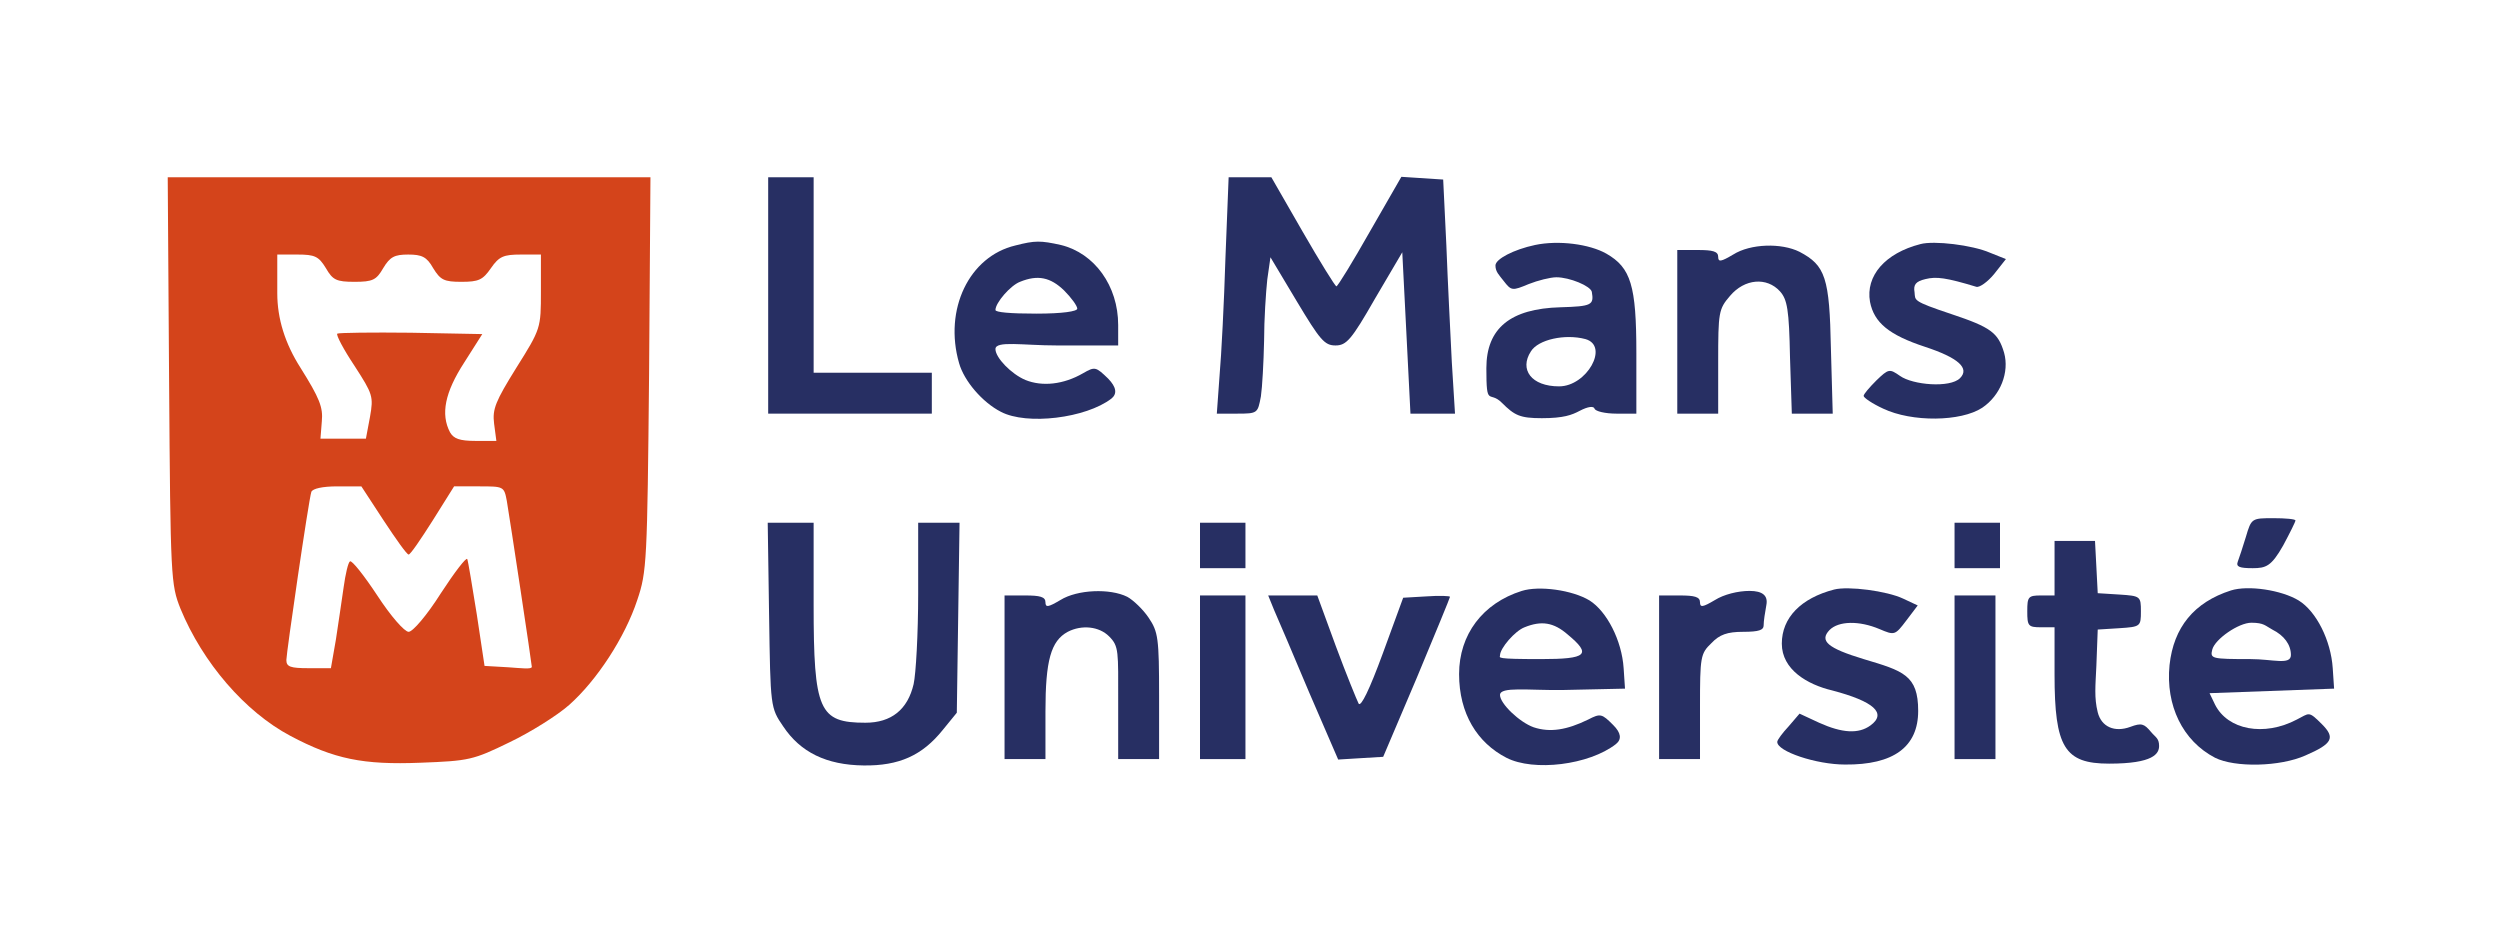 <?xml version="1.0" encoding="UTF-8"?>
<svg xmlns="http://www.w3.org/2000/svg" version="1.1" viewBox="0 0 550 206">
  <defs>
    <style>
      .cls-1 {
        fill: #272f63;
      }

      .cls-2 {
        fill: #d4441b;
      }
    </style>
  </defs>
  <!-- Generator: Adobe Illustrator 28.6.0, SVG Export Plug-In . SVG Version: 1.2.0 Build 709)  -->
  <g>
    <g id="Layer_1">
      <g>
        <path class="cls-2" d="M37.2,83.7c.3,43.6.4,44.9,2.5,50.2,4.9,11.9,14.2,22.7,24.2,28,9.6,5.1,16,6.4,28.6,5.9,10.7-.4,11.6-.6,19.6-4.5,4.6-2.2,10.5-5.9,13.1-8.2,6.1-5.4,12.3-14.9,15-23.1,2.1-6.2,2.2-8.4,2.6-49.8l.3-43.2H36.9l.3,44.7ZM71.7,59c1.5,2.6,2.3,3,6.3,3s4.8-.4,6.3-3c1.5-2.5,2.5-3,5.5-3s4.1.5,5.5,3c1.6,2.6,2.4,3,6.2,3s4.7-.4,6.5-3,2.8-3,6.6-3h4.4v8.1c0,8.1,0,8.2-5.4,16.8-4.6,7.4-5.3,9.1-4.9,12.3l.5,3.8h-4.6c-3.5,0-4.8-.5-5.6-1.9-2.1-4-1.1-8.8,3.1-15.3l4-6.3-15.7-.3c-8.6-.1-15.9,0-16.2.2-.3.3,1.4,3.5,3.8,7.1,4,6.2,4.2,6.7,3.4,11.2l-.9,4.8h-10l.3-3.8c.3-3.1-.5-5.1-4.7-11.8q-5.1-8-5.1-16.4v-8.5h4.4c3.9,0,4.7.4,6.3,3ZM84.4,114.5c2.7,4.1,5.1,7.5,5.5,7.5s2.7-3.4,5.3-7.5l4.7-7.5h5.5c5.4,0,5.5,0,6.1,3.2.7,4.1,5.5,35.9,5.5,36.5s-2.3.3-5.2.1l-5.2-.3-1.7-11.3c-1-6.2-1.9-11.7-2.1-12.2s-2.8,2.9-5.8,7.5c-3.1,4.9-6.2,8.5-7.1,8.5s-3.9-3.4-6.9-8c-2.9-4.4-5.6-7.8-6-7.5-.4.2-1,2.8-1.4,5.7s-1.2,8.1-1.7,11.5l-1.1,6.3h-4.9c-4,0-4.9-.3-4.9-1.8s4.9-35.2,5.5-37c.3-.7,2.4-1.2,5.7-1.2h5.3l4.9,7.5Z"/>
        <path class="cls-1" d="M169,65v26h36v-9h-26v-43h-10v26Z"/>
        <path class="cls-1" d="M269.6,56.7c-.3,9.8-.9,21.5-1.3,26l-.6,8.3h4.5c4.5,0,4.5-.1,5.2-3.8.3-2,.6-7.5.7-12.2,0-4.7.4-10.7.7-13.5l.7-4.9,5.8,9.7c5.1,8.5,6.1,9.7,8.5,9.7s3.5-1.2,8.7-10.3l6-10.2.9,17.7.9,17.8h9.8l-.7-11.3c-.3-6.1-.9-17.7-1.2-25.7l-.7-14.5-4.6-.3-4.6-.3-6.9,12c-3.8,6.7-7.1,12.1-7.4,12.1-.3-.1-3.6-5.4-7.4-12l-6.9-12h-9.4l-.7,17.7Z"/>
        <path class="cls-1" d="M223.4,54c-10.2,2.4-15.8,14.1-12.4,25.9,1.1,3.9,5.1,8.6,9.2,10.7,5.7,3,18.7,1.4,24.3-2.9q2-1.6-.7-4.4c-2.7-2.6-2.9-2.7-5.5-1.2-4.3,2.5-9,3-12.7,1.5-3.1-1.3-6.6-4.9-6.6-6.8s6.1-.8,13.5-.8h13.5v-4.5c0-8.6-5.2-15.8-12.6-17.6-4.5-1-5.7-1-10,.1ZM234.1,63.9c1.6,1.6,2.9,3.4,2.9,4s-3.2,1.1-9,1.1-9-.3-9-.8c0-1.6,3.3-5.4,5.4-6.2,3.9-1.6,6.7-1,9.7,1.9Z"/>
        <path class="cls-1" d="M337.7,53.9c-4.7,1-8.7,3.1-8.7,4.5s.8,2.1,1.8,3.4c1.7,2.2,1.9,2.2,5.5.7,2-.8,4.8-1.5,6.1-1.5,2.9,0,7.5,1.9,7.8,3.2.5,2.9,0,3.2-6.9,3.4-11,.3-16.3,4.6-16.3,13.4s.6,4.8,3.4,7.6,4,3.4,8.8,3.4,6.6-.7,8.3-1.6c1.9-1,3.1-1.1,3.3-.5s2.4,1.1,4.8,1.1h4.4v-13.3c0-14.9-1.2-18.8-6.6-21.9-3.7-2.1-10.5-3-15.7-1.9ZM348.8,74.6c5.3,1.5.3,10.4-5.8,10.4s-8.8-3.7-6.2-7.7c1.6-2.6,7.5-3.9,12-2.7Z"/>
        <path class="cls-1" d="M422.5,53.7c-7.8,2-12.1,7-11.1,12.7.9,4.6,4.2,7.3,12.1,9.9,7.3,2.4,9.9,4.7,7.7,6.9s-10.4,1.5-13.2-.5c-2.3-1.6-2.5-1.6-5.2,1-1.5,1.5-2.8,3-2.8,3.4s1.9,1.7,4.3,2.8c6.3,3,17.1,2.9,21.8-.2,4-2.7,6-7.8,4.8-12.1-1.3-4.4-2.9-5.6-11.6-8.5s-7.9-3-8.1-4.8c-.3-1.7.3-2.4,2.4-2.9,2.4-.6,4.6-.3,11.2,1.7.7.2,2.5-1.1,3.9-2.8l2.6-3.3-3.5-1.4c-3.9-1.7-12.3-2.7-15.3-1.9Z"/>
        <path class="cls-1" d="M381.3,56c-2.7,1.6-3.3,1.7-3.3.5s-1.2-1.5-4.5-1.5h-4.5v36h9v-11.4c0-10.9.1-11.6,2.6-14.5,3.2-3.8,8.1-4.2,11-1,1.6,1.8,2,4,2.2,14.5l.4,12.4h9l-.4-14.3c-.3-15.6-1.2-18.3-6.9-21.3-4-2-10.8-1.8-14.6.6Z"/>
        <path class="cls-1" d="M494.1,118.1c-.7,2.3-1.5,4.7-1.8,5.5-.4,1.1.4,1.4,3.3,1.4s4.1-.4,6.7-5c1.5-2.8,2.7-5.2,2.7-5.5s-2.2-.5-4.8-.5c-4.8,0-4.9,0-6.1,4.1Z"/>
        <path class="cls-1" d="M169.2,135.3c.3,20.3.3,20.4,3.1,24.5,3.8,5.7,9.5,8.5,17.7,8.6,7.8.1,12.9-2.2,17.4-7.8l3.1-3.8.3-20.9.3-20.9h-9.1v15.7c0,8.7-.5,17.6-1,19.8-1.3,5.6-4.9,8.5-10.6,8.5-10.2,0-11.4-2.6-11.4-26v-18h-10.1l.3,20.3Z"/>
        <path class="cls-1" d="M264,120v5h10v-10h-10v5Z"/>
        <path class="cls-1" d="M430,120v5h10v-10h-10v5Z"/>
        <path class="cls-1" d="M452,125v6h-3c-2.8,0-3,.3-3,3.5s.2,3.5,3,3.5h3v10.4c0,16,2.2,19.6,12,19.6s11-2.2,11-3.9-.8-1.9-1.8-3.1c-1.5-1.8-2.1-2-4.5-1.1-3.5,1.3-6.4,0-7.2-3.2s-.5-5.8-.3-10.2l.3-8,4.8-.3c4.6-.3,4.7-.4,4.7-3.7s-.1-3.4-4.7-3.7l-4.8-.3-.3-5.8-.3-5.7h-8.9v6Z"/>
        <path class="cls-1" d="M334.8,130c-8.6,2.7-13.8,9.6-13.8,18.3s4,15.1,10.4,18.4c6,3.1,18.2,1.6,24.1-3q2-1.6-.6-4.2c-2.5-2.5-2.8-2.6-5.5-1.2-4.7,2.3-8.4,2.9-12,1.7-3.1-1.1-7.4-5.2-7.4-7.1s6.2-1,13.8-1.1l13.7-.3-.3-4.5c-.4-6.1-3.7-12.5-7.5-14.9-3.8-2.3-11.1-3.3-14.9-2.1ZM344.9,139.6c5.3,4.4,4.3,5.4-5.9,5.4s-9-.3-9-.8c0-1.6,3.3-5.4,5.4-6.2,3.7-1.5,6.4-1.1,9.5,1.6Z"/>
        <path class="cls-1" d="M403.5,129.7c-7.3,1.9-11.5,6.2-11.5,11.9s5.6,9,11.1,10.3c9.1,2.4,12.1,5,8.4,7.7-2.6,1.9-6.2,1.7-11.3-.6l-4.3-2-2.4,2.8c-1.4,1.5-2.5,3-2.5,3.4-.1,2.1,8.6,5,14.9,5,10.7.1,16.1-3.9,16.1-11.8s-3.3-8.8-12-11.4c-7.9-2.4-9.8-4-7.5-6.4,2-2,6.5-2.1,11-.2,3.3,1.4,3.4,1.4,5.9-1.9l2.5-3.3-3.2-1.5c-3.6-1.7-12.1-2.8-15.2-2Z"/>
        <path class="cls-1" d="M490.8,129.9c-8.1,2.6-12.6,8.1-13.5,16.4-.9,8.9,2.9,16.7,10,20.4,4.4,2.2,14.3,2,19.9-.5,6-2.6,6.6-3.9,3.6-6.9s-2.7-2.4-5.5-1c-7.2,3.8-15.2,2.3-18-3.3l-1.2-2.5,13.7-.5,13.7-.5-.3-4.5c-.4-6.1-3.6-12.5-7.5-14.9-3.8-2.3-11.1-3.4-14.9-2.2ZM499.9,138.5c2.6,1.3,4.1,3.3,4.1,5.6s-4,.9-8.9.9c-8.6,0-8.9-.1-8.4-2.1.6-2.3,5.8-5.9,8.6-5.9s3.1.7,4.6,1.5Z"/>
        <path class="cls-1" d="M233.3,132c-2.7,1.6-3.3,1.7-3.3.5s-1.2-1.5-4.5-1.5h-4.5v36h9v-10.5c0-11.2,1.2-15.5,4.9-17.5,3.1-1.6,6.9-1.2,9.1,1s2,3.3,2,14.5v12.5h9v-13.9c0-12.7-.2-14.1-2.3-17.2-1.2-1.8-3.4-3.9-4.7-4.6-3.8-1.9-11-1.6-14.7.7Z"/>
        <path class="cls-1" d="M377.3,132c-2.7,1.6-3.3,1.7-3.3.5s-1.2-1.5-4.5-1.5h-4.5v36h9v-11.5c0-11,.1-11.7,2.5-14,1.8-1.9,3.5-2.5,7-2.5s4.5-.4,4.5-1.4.3-2.8.6-4.5q.6-3.1-3.7-3.1c-2.6,0-5.7.8-7.6,2Z"/>
        <path class="cls-1" d="M264,149v18h10v-36h-10v18Z"/>
        <path class="cls-1" d="M280.3,134.2c.8,1.8,4.3,10,7.7,18.1l6.4,14.8,4.9-.3,5-.3,7.4-17.4c4-9.6,7.3-17.6,7.3-17.8s-2.3-.3-5.1-.1l-5.2.3-4.5,12.3c-2.9,7.9-4.8,11.8-5.3,11-.4-.8-2.7-6.4-5-12.6l-4.1-11.2h-10.8l1.3,3.2Z"/>
        <path class="cls-1" d="M430,149v18h9v-36h-9v18Z"/>
      </g>
    </g>
  </g>
</svg>